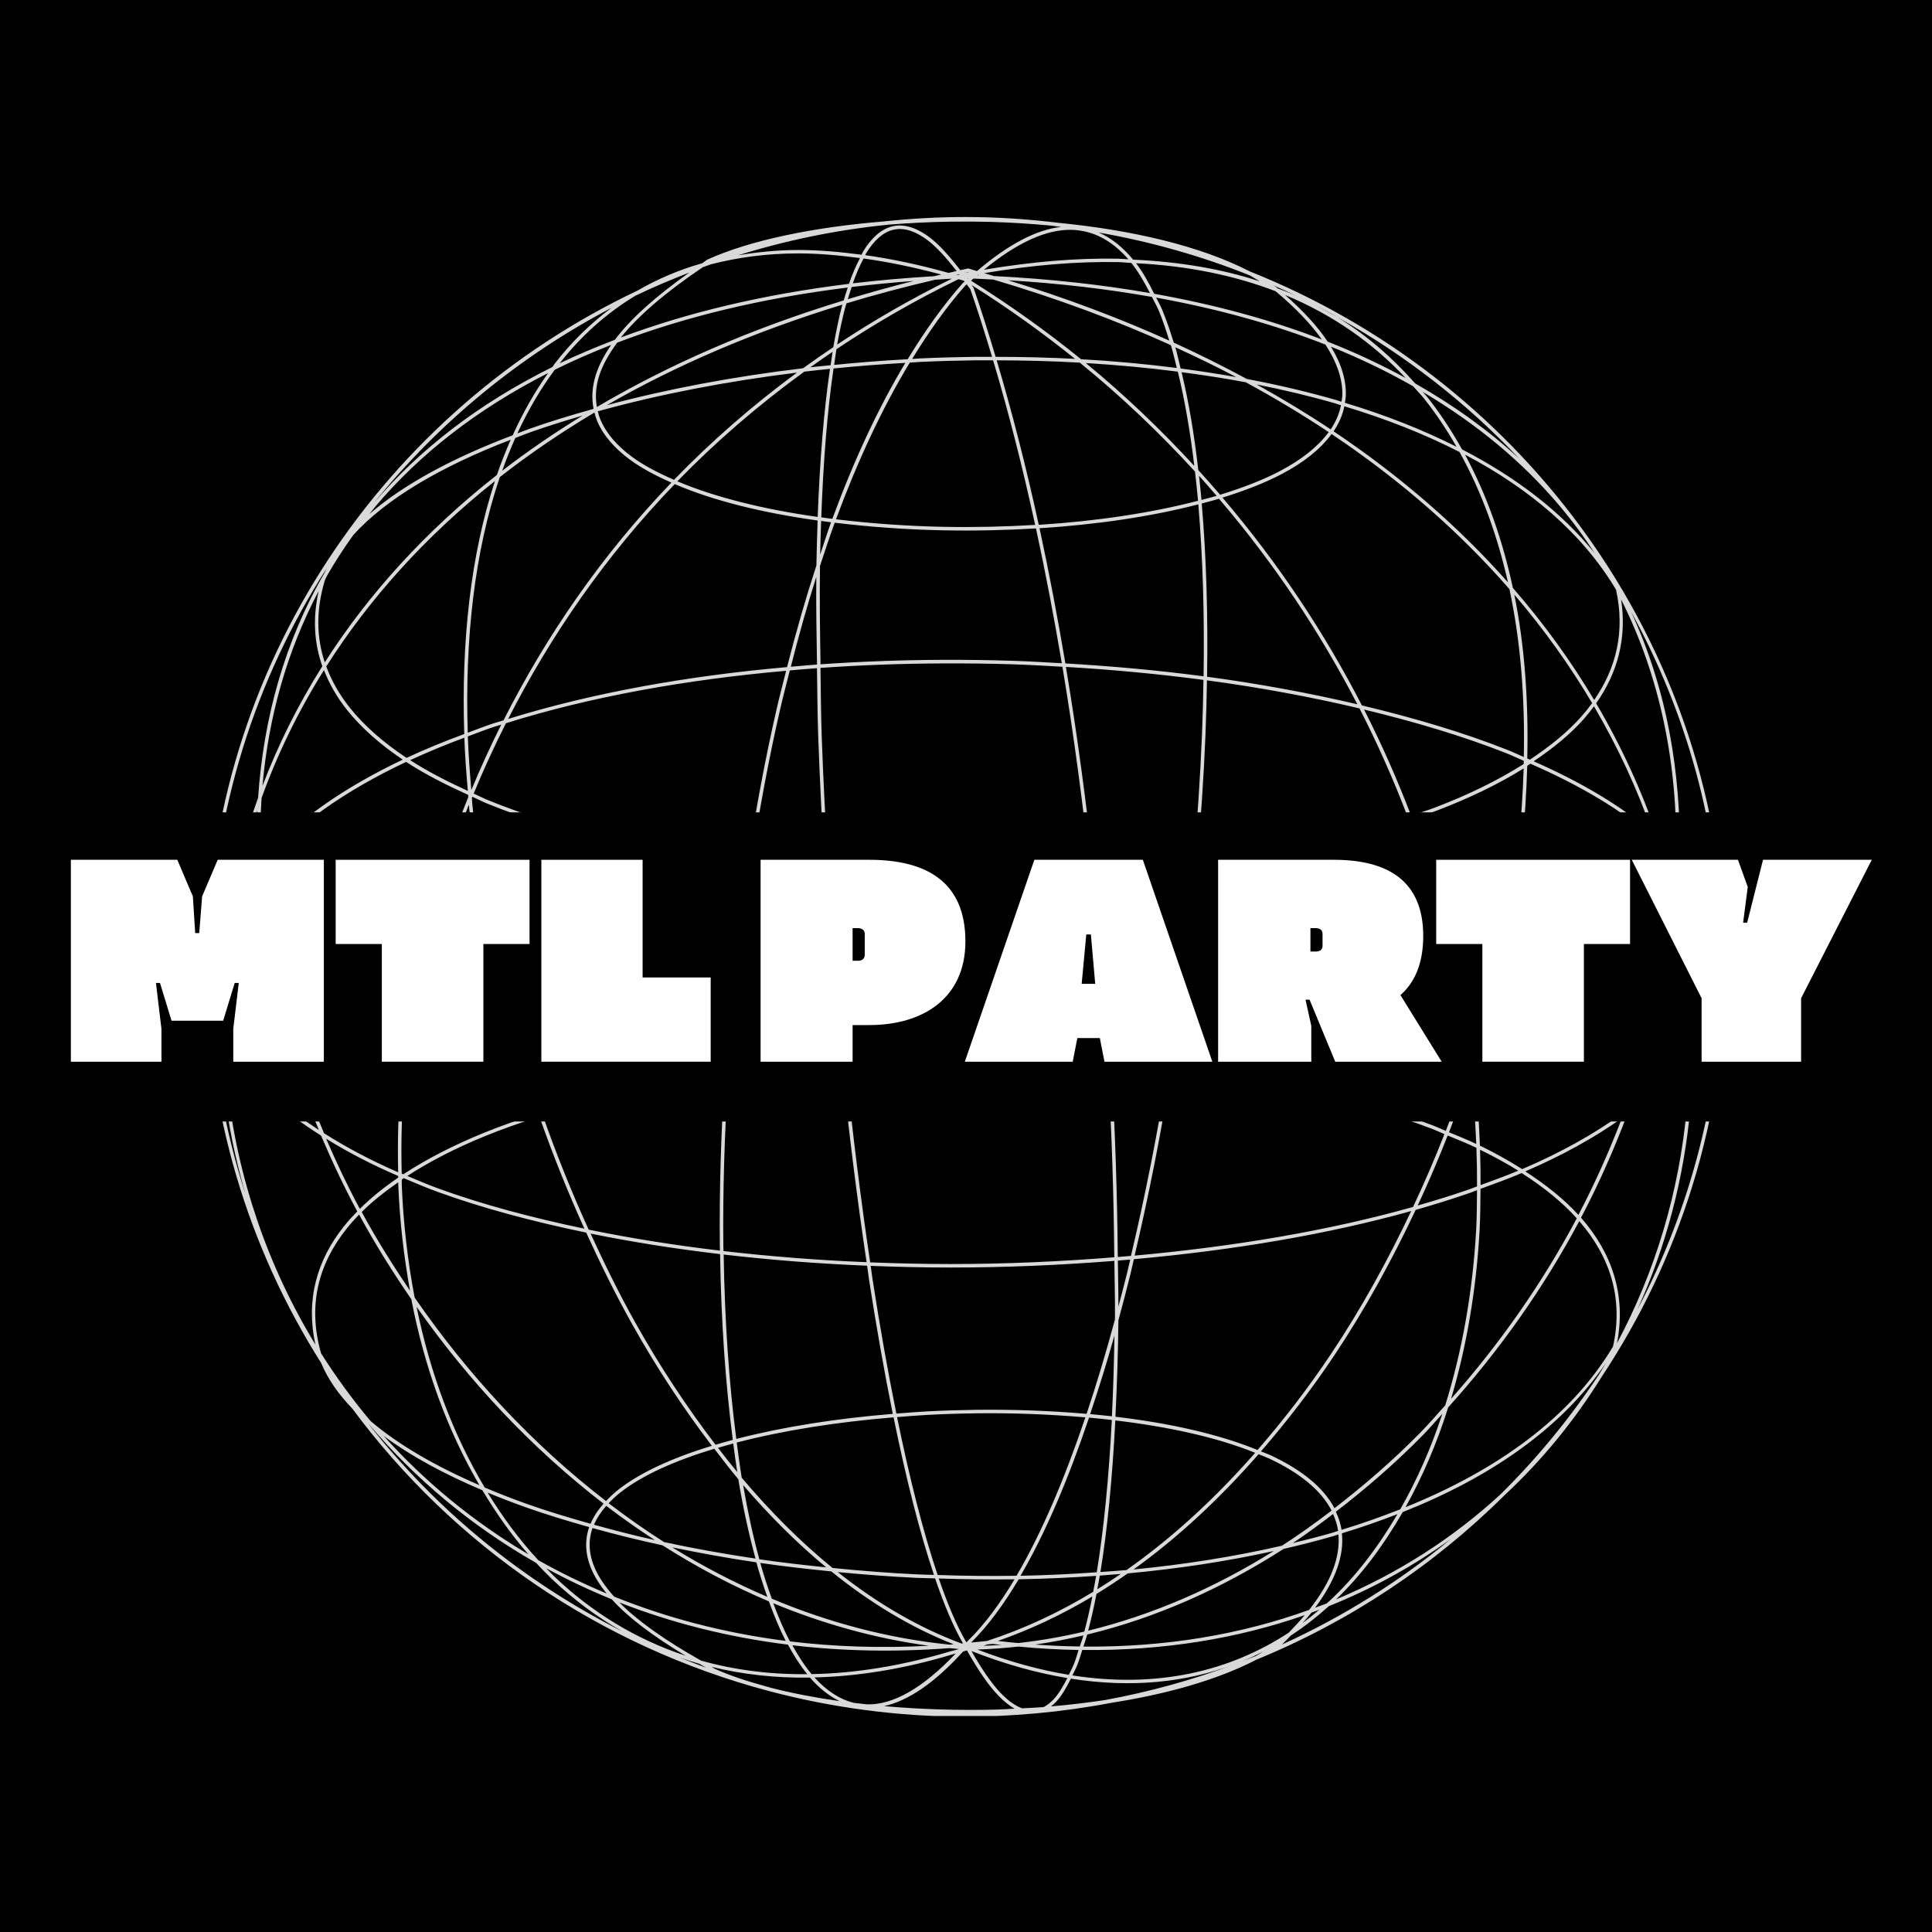 <svg xmlns="http://www.w3.org/2000/svg" xmlns:xlink="http://www.w3.org/1999/xlink" width="500" zoomAndPan="magnify" viewBox="0 0 375 375" height="500" preserveAspectRatio="xMidYMid meet" version="1.0"><defs><g/><clipPath id="id1"><path d="M 40 42.066 L 335 42.066 L 335 333.066 L 40 333.066 Z M 40 42.066 " clip-rule="nonzero"/></clipPath><clipPath id="id2"><path d="M 0 157.68 L 375 157.68 L 375 217.68 L 0 217.68 Z M 0 157.68 " clip-rule="nonzero"/></clipPath></defs><rect x="-37.5" width="450" fill="#000000" y="-37.5" height="450" fill-opacity="1"/><rect x="-37.5" width="450" fill="#ffffff" y="-37.5" height="450" fill-opacity="1"/><rect x="-37.5" width="450" fill="#000000" y="-37.5" height="450" fill-opacity="1"/><g clip-path="url(#id1)"><path fill="#d9d9d9" d="M 187.469 42.121 C 182.121 42.121 176.84 42.422 171.637 42.973 C 157.992 44.078 145.652 46.605 137.316 50.379 L 137.281 50.395 L 137.266 50.395 C 136.898 50.637 136.652 50.855 136.297 51.094 C 131.758 52.391 127.582 54.168 123.762 56.391 C 74.578 79.711 40.516 129.188 40.07 186.539 L 40.02 186.691 L 40.02 186.777 C 40.02 186.957 40.055 187.125 40.055 187.305 C 40.055 187.426 40.039 187.543 40.039 187.66 C 40.039 215.906 48.23 242.262 62.352 264.586 C 63.621 267.648 65.66 270.582 68.371 273.391 C 87.957 299.855 116.371 319.543 149.32 328.25 C 161.496 331.465 174.273 333.203 187.469 333.203 C 191.953 333.203 196.383 332.977 200.766 332.59 C 200.914 332.574 201.062 332.582 201.207 332.555 C 206.09 332.109 210.898 331.434 215.629 330.531 C 226.344 328.855 236.215 326.113 243.879 322.137 C 262.023 314.703 278.348 303.805 291.988 290.262 L 292.109 290.145 C 299.359 283.391 305.609 275.719 310.801 267.363 C 326.023 244.465 334.898 217.09 334.898 187.664 C 334.898 156.109 324.688 126.91 307.379 103.062 L 306.77 102.227 C 290.629 80.312 268.465 63.016 242.672 52.715 C 242.656 52.707 242.637 52.703 242.621 52.699 C 232.891 47.68 219.648 44.66 205.617 43.266 C 199.664 42.543 193.617 42.125 187.469 42.125 Z M 184.492 43.023 C 187.137 42.988 189.809 43 192.469 43.074 C 196.34 43.184 200.184 43.445 204 43.789 C 204.656 43.863 205.301 43.965 205.953 44.047 C 201.18 44.562 195.738 47.414 189.68 52.574 C 189.641 52.582 189.602 52.586 189.562 52.594 C 189.043 52.445 188.551 52.277 188.031 52.133 L 187.945 52.098 L 187.859 52.117 L 186.398 52.441 C 184.285 49.703 182.258 47.426 180.395 46.039 C 178.438 44.582 176.586 43.832 174.867 43.773 C 174.293 43.754 173.727 43.812 173.184 43.945 C 171.008 44.473 169.133 46.18 167.52 48.828 C 167.414 49.004 167.336 49.262 167.23 49.441 C 162.949 48.875 158.812 48.52 154.918 48.523 C 150.805 48.531 146.977 48.938 143.285 49.547 C 152.609 46.641 162.312 44.633 172.332 43.621 L 172.453 43.602 C 176.395 43.301 180.402 43.078 184.492 43.023 Z M 174.852 44.453 C 176.398 44.504 178.105 45.184 179.984 46.582 C 181.727 47.875 183.664 50.027 185.684 52.609 C 185.156 52.727 184.645 52.852 184.117 52.969 C 178.445 51.387 173.055 50.242 167.945 49.527 C 168.004 49.43 168.039 49.281 168.098 49.188 C 169.656 46.629 171.418 45.078 173.352 44.609 C 173.836 44.488 174.332 44.438 174.852 44.453 Z M 207.895 44.609 C 208.707 44.621 209.492 44.715 210.258 44.863 C 213.543 45.5 216.453 47.391 219.016 50.328 C 218.332 50.305 217.703 50.223 217.012 50.211 C 209.023 50.059 200.332 50.785 190.988 52.355 C 197.438 47.066 203.09 44.531 207.895 44.609 Z M 213.27 45.137 C 223.418 46.914 233.207 49.703 242.52 53.426 C 243.23 53.797 243.84 54.227 244.512 54.617 C 237.199 52.207 228.969 50.805 219.938 50.395 C 217.945 47.992 215.73 46.199 213.27 45.137 Z M 147.727 47.52 C 147.152 47.676 146.578 47.832 146.008 47.996 C 146.574 47.832 147.141 47.676 147.727 47.52 Z M 154.938 49.188 C 158.727 49.184 162.762 49.543 166.926 50.09 C 166.156 51.535 165.438 53.203 164.785 55.094 C 147.992 57.156 133.305 60.715 120.516 65.5 C 123.844 61.336 129.133 56.773 136.398 51.879 C 136.914 51.688 137.43 51.5 137.945 51.316 C 143.148 49.973 148.766 49.191 154.938 49.188 Z M 167.625 50.176 C 172.391 50.836 177.418 51.871 182.691 53.289 L 181.262 53.613 C 175.844 53.941 170.574 54.391 165.531 54.992 C 166.18 53.156 166.875 51.551 167.625 50.176 Z M 216.992 50.871 C 217.895 50.891 218.711 51.008 219.598 51.043 C 220.906 52.668 222.078 54.699 223.199 56.883 C 213.844 55.246 203.762 54.133 192.93 53.582 C 192.297 53.391 191.664 53.203 191.023 53.02 C 200.359 51.449 209.035 50.727 216.992 50.875 Z M 220.516 51.094 C 230.656 51.605 239.66 53.48 247.59 56.527 C 251.551 59.84 254.484 62.957 256.566 65.891 C 246.875 62.16 236.051 59.168 224.031 57.02 C 222.941 54.832 221.801 52.766 220.512 51.094 Z M 187.949 52.812 C 187.984 52.824 188.016 52.84 188.051 52.848 L 187.25 52.984 C 187.488 52.934 187.711 52.863 187.949 52.812 Z M 133.801 52.898 C 127.223 57.555 122.352 61.922 119.344 65.957 C 115.621 67.387 112.023 68.891 108.629 70.52 C 112.738 65.266 117.617 60.863 123.273 57.43 C 126.703 55.777 130.227 54.285 133.801 52.898 Z M 186.145 53.223 C 186.172 53.258 186.203 53.289 186.23 53.324 C 186.016 53.336 185.812 53.367 185.602 53.375 L 185.566 53.359 Z M 189.801 53.359 L 190.074 53.445 L 189.715 53.426 Z M 187.777 54.023 L 187.965 54.039 C 187.941 54.059 187.918 54.07 187.895 54.09 Z M 188.949 54.074 C 190.254 54.121 191.527 54.195 192.812 54.262 C 205.223 57.938 216.699 62.203 227.266 66.996 C 227.688 68.387 228.047 69.93 228.422 71.422 C 222.32 70.645 216.109 70.074 209.836 69.723 C 203.176 64.324 196.066 59.23 188.477 54.484 L 188.953 54.074 Z M 184.766 54.09 C 176.879 57.969 169.461 62.25 162.488 66.879 C 162.957 64.289 163.484 61.883 164.055 59.691 C 164.133 59.391 164.227 59.168 164.309 58.875 C 169.832 57.203 175.562 55.684 181.504 54.297 C 182.59 54.23 183.664 54.145 184.766 54.09 Z M 186.043 54.191 C 186.402 54.301 186.734 54.375 187.098 54.484 L 187.215 54.652 C 187.113 54.746 187.027 54.812 186.926 54.91 L 186.91 54.91 L 186.895 54.926 C 183.074 59.23 179.52 64.238 176.18 69.723 C 171.383 69.98 166.625 70.359 161.91 70.828 C 162.062 69.816 162.184 68.742 162.352 67.781 C 169.738 62.848 177.621 58.277 186.043 54.191 Z M 195.684 54.398 C 205.629 55 214.91 56.098 223.578 57.633 C 224.02 58.535 224.508 59.316 224.922 60.305 C 225.664 62.082 226.316 64.078 226.961 66.113 C 217.293 61.754 206.879 57.828 195.684 54.398 Z M 177.336 54.535 C 172.953 55.625 168.715 56.824 164.562 58.074 C 164.801 57.246 165.055 56.469 165.312 55.707 C 169.211 55.238 173.207 54.84 177.336 54.535 Z M 187.641 55.199 C 187.875 55.535 188.082 55.746 188.32 56.102 L 188.34 56.133 C 189.809 60.355 191.203 64.766 192.555 69.262 C 191.402 69.266 190.254 69.246 189.105 69.262 C 185.609 69.309 182.105 69.406 178.629 69.566 C 178.098 69.594 177.574 69.645 177.047 69.672 C 180.285 64.398 183.707 59.555 187.387 55.402 C 187.473 55.32 187.555 55.277 187.641 55.199 Z M 188.594 55.332 C 195.703 59.805 202.379 64.605 208.66 69.652 C 203.547 69.387 198.402 69.262 193.254 69.262 C 191.879 64.68 190.465 60.18 188.969 55.879 L 188.949 55.844 L 188.934 55.793 C 188.812 55.613 188.711 55.508 188.594 55.336 Z M 247.113 55.367 C 248.625 56.035 250.133 56.695 251.621 57.41 C 250.445 56.883 249.203 56.438 247.98 55.965 L 247.707 55.727 L 247.691 55.707 C 247.516 55.586 247.293 55.488 247.113 55.367 Z M 164.547 55.812 C 164.277 56.625 164.012 57.426 163.766 58.312 C 145.625 63.836 129.688 70.848 115.859 79 C 115.516 77.102 115.617 75.094 116.301 72.938 C 116.941 70.914 118.133 68.762 119.805 66.504 C 132.672 61.594 147.52 57.922 164.547 55.812 Z M 249.445 57.258 C 258.715 61.113 266.48 66.582 272.828 73.363 C 268.137 70.805 263.098 68.441 257.707 66.316 C 255.809 63.453 253.059 60.438 249.445 57.258 Z M 224.41 57.77 C 236.574 59.973 247.496 63.047 257.25 66.879 C 259.641 70.539 260.684 73.895 260.531 76.941 C 260.512 77.293 260.426 77.633 260.379 77.98 C 260.059 77.883 259.762 77.766 259.441 77.672 C 253.84 76.047 247.992 74.691 241.996 73.551 C 237.465 71.102 232.742 68.742 227.828 66.504 C 227.125 64.219 226.375 62.031 225.551 60.051 C 225.199 59.211 224.781 58.551 224.41 57.77 Z M 163.508 59.129 C 163.473 59.273 163.43 59.379 163.391 59.523 C 162.773 61.898 162.238 64.559 161.742 67.387 C 159.75 68.723 157.789 70.086 155.875 71.477 C 142.402 73.078 129.504 75.512 117.781 78.645 C 131.07 70.988 146.305 64.402 163.512 59.129 Z M 255.191 59.215 C 256.668 59.977 258.133 60.758 259.578 61.566 C 272.73 68.902 284.621 78.168 294.852 88.992 C 289.039 83.629 282.309 78.754 274.68 74.418 C 270.328 69.484 265.355 65.117 259.578 61.566 C 258.188 60.711 256.668 59.98 255.191 59.215 Z M 118.699 59.742 C 114.543 62.852 110.812 66.473 107.609 70.676 C 107.473 70.855 107.355 71.055 107.219 71.238 C 92.816 78.375 81.375 87.305 72.645 97.543 C 85.168 82.035 100.824 69.125 118.699 59.746 Z M 118.629 66.945 C 117.258 68.945 116.242 70.887 115.656 72.734 C 114.914 75.066 114.801 77.277 115.211 79.359 C 110.875 80.574 106.652 81.852 102.695 83.258 C 101.91 83.535 101.188 83.84 100.418 84.125 C 102.484 79.648 104.902 75.508 107.68 71.766 C 111.152 70.047 114.801 68.445 118.629 66.945 Z M 258.34 67.285 C 264.066 69.586 269.348 72.168 274.273 74.965 C 274.988 75.781 275.754 76.551 276.434 77.398 C 278.754 80.309 280.82 83.434 282.707 86.715 C 276.047 83.363 268.789 80.516 261.043 78.184 C 261.102 77.781 261.191 77.387 261.215 76.973 C 261.363 73.977 260.445 70.75 258.34 67.285 Z M 228.133 67.406 C 232.195 69.266 236.16 71.188 239.953 73.195 C 236.402 72.555 232.801 72.004 229.156 71.527 C 228.809 70.152 228.516 68.691 228.133 67.406 Z M 161.605 68.289 C 161.465 69.125 161.344 70.027 161.215 70.895 C 159.902 71.027 158.586 71.137 157.285 71.289 C 158.703 70.273 160.145 69.277 161.605 68.289 Z M 189.105 69.941 C 190.324 69.926 191.543 69.945 192.762 69.941 C 195.777 80.047 198.496 90.746 200.922 101.883 C 195.082 102.23 189.133 102.371 183.219 102.258 C 176.066 102.121 169.016 101.605 162.27 100.793 C 166.43 89.531 171.211 79.266 176.586 70.383 C 177.281 70.348 177.969 70.281 178.664 70.246 C 182.133 70.086 185.617 69.988 189.105 69.941 Z M 193.457 69.941 C 198.848 69.949 204.234 70.086 209.582 70.387 C 217.742 77.016 225.152 84.109 231.945 91.531 C 232.156 93.395 232.371 95.258 232.539 97.199 C 223.387 99.578 212.77 101.168 201.621 101.867 C 199.199 90.738 196.469 80.051 193.457 69.941 Z M 175.719 70.438 C 170.395 79.305 165.672 89.531 161.555 100.707 C 160.836 100.617 160.121 100.516 159.41 100.418 C 159.809 89.539 160.578 79.773 161.793 71.523 C 166.395 71.062 171.035 70.695 175.719 70.434 Z M 210.754 70.469 C 216.785 70.832 222.746 71.383 228.613 72.137 C 229.953 77.613 231.016 83.738 231.809 90.426 C 225.367 83.453 218.406 76.742 210.754 70.469 Z M 161.098 71.594 C 159.895 79.828 159.109 89.539 158.715 100.336 C 148.254 98.863 138.844 96.543 131.473 93.422 C 138.863 85.812 147.098 78.691 156.113 72.137 C 157.77 71.941 159.43 71.766 161.098 71.594 Z M 229.344 72.242 C 233.555 72.797 237.719 73.43 241.793 74.199 C 247.465 77.273 252.824 80.496 257.898 83.871 C 255.832 86.684 252.652 89.207 248.508 91.395 C 245.176 93.16 241.191 94.688 236.824 96.027 C 235.441 94.414 234.035 92.82 232.59 91.242 C 231.797 84.297 230.727 77.93 229.344 72.242 Z M 154.684 72.324 C 145.969 78.746 138.008 85.719 130.824 93.133 C 127.688 91.758 124.824 90.281 122.578 88.602 C 119.715 86.461 117.656 84.09 116.559 81.484 C 116.328 80.949 116.176 80.395 116.031 79.836 C 127.859 76.559 140.957 74.02 154.684 72.324 Z M 106.387 72.41 C 103.766 76.098 101.48 80.137 99.516 84.484 C 87.984 88.848 78.375 93.977 71.711 99.773 C 72.137 99.246 72.527 98.707 72.969 98.188 C 81.43 88.207 92.5 79.465 106.387 72.41 Z M 243.918 74.625 C 249.176 75.676 254.305 76.887 259.242 78.32 C 259.598 78.422 259.926 78.555 260.281 78.66 C 259.949 80.309 259.285 81.863 258.289 83.344 C 253.742 80.312 248.949 77.414 243.918 74.625 Z M 276.129 76.055 C 286.82 82.383 295.641 89.816 302.66 98.121 C 303.98 99.684 305.234 101.281 306.434 102.902 C 307.516 104.367 308.527 105.855 309.512 107.363 C 302.961 99.246 294.156 92.582 283.781 87.223 C 281.754 83.602 279.504 80.16 276.961 76.973 C 276.703 76.648 276.391 76.371 276.129 76.055 Z M 260.941 78.863 C 268.957 81.285 276.469 84.227 283.289 87.734 C 287.52 95.348 290.625 103.867 292.695 113.035 C 283.371 102.508 272.133 92.625 258.852 83.715 C 259.879 82.188 260.59 80.578 260.941 78.863 Z M 115.383 80.074 C 115.531 80.645 115.695 81.211 115.926 81.758 C 117.086 84.504 119.238 86.957 122.168 89.148 C 124.414 90.824 127.234 92.309 130.312 93.676 C 116.742 107.797 105.992 123.48 97.73 139.82 C 97.078 140.027 96.387 140.203 95.742 140.414 C 94.031 140.977 92.445 141.621 90.793 142.219 C 90.203 124.035 92.125 106.984 97.016 92.605 C 102.656 88.191 108.781 84.008 115.383 80.074 Z M 113.07 80.668 C 107.531 84.066 102.324 87.633 97.477 91.379 C 98.254 89.188 99.105 87.07 100.027 85.012 C 100.996 84.645 101.918 84.258 102.918 83.902 C 106.152 82.758 109.57 81.691 113.07 80.668 Z M 258.461 84.246 C 272.078 93.371 283.543 103.527 292.98 114.348 C 295.16 124.551 296.008 135.543 295.77 146.934 C 294.684 146.473 293.68 145.98 292.559 145.539 C 284.062 142.184 274.508 139.344 264.344 136.922 C 257.129 122.902 248.141 109.316 237.285 96.586 C 241.578 95.254 245.52 93.742 248.832 91.988 C 253.039 89.766 256.312 87.176 258.457 84.242 Z M 99.125 85.352 C 98.152 87.57 97.25 89.832 96.438 92.195 C 82.488 103.152 71.414 115.477 63.039 128.562 C 61.418 123.684 61.316 118.395 63.055 112.645 C 63.168 112.316 63.383 112 63.516 111.672 C 65.055 109 66.746 106.387 68.582 103.84 C 74.93 96.82 85.617 90.539 99.125 85.352 Z M 284.359 88.246 C 296.992 94.918 307.172 103.574 313.664 114.449 C 315.441 122.484 313.777 129.59 309.43 135.867 C 304.984 128.398 299.742 121.117 293.648 114.109 C 291.641 104.758 288.578 96.043 284.363 88.246 Z M 232.73 92.348 C 233.895 93.637 235.023 94.941 236.148 96.246 C 235.203 96.531 234.191 96.77 233.207 97.031 C 233.066 95.434 232.898 93.895 232.73 92.348 Z M 96.066 93.371 C 91.355 107.703 89.512 124.539 90.113 142.473 C 86.215 143.91 82.469 145.441 78.906 147.105 C 74.438 144.133 70.711 140.887 67.902 137.367 C 65.891 134.844 64.367 132.164 63.328 129.363 C 71.539 116.426 82.387 104.246 96.066 93.371 Z M 130.965 93.965 C 138.473 97.199 148.059 99.551 158.699 101.031 C 158.602 103.879 158.512 106.785 158.461 109.766 C 156.387 116.117 154.488 122.707 152.766 129.484 C 133.426 131.184 114.93 134.488 98.633 139.547 C 106.863 123.41 117.523 107.914 130.965 93.965 Z M 236.605 96.809 C 247.371 109.395 256.277 122.84 263.461 136.703 C 254.203 134.531 244.441 132.719 234.293 131.355 C 234.484 119.379 234.141 108.066 233.258 97.73 C 234.387 97.43 235.527 97.137 236.605 96.809 Z M 232.594 97.898 C 233.465 108.156 233.801 119.387 233.613 131.27 C 224.871 130.117 215.887 129.297 206.793 128.77 C 205.285 119.863 203.625 111.074 201.777 102.531 C 212.871 101.832 223.438 100.27 232.594 97.898 Z M 159.383 101.117 L 161.305 101.371 C 160.562 103.406 159.898 105.547 159.195 107.637 C 159.238 105.41 159.305 103.27 159.383 101.117 Z M 162.016 101.457 C 168.84 102.281 175.969 102.801 183.207 102.938 C 189.18 103.055 195.184 102.918 201.082 102.566 C 202.926 111.094 204.59 119.848 206.098 128.734 C 202.891 128.551 199.684 128.355 196.457 128.258 C 192.012 128.117 187.559 128.055 183.105 128.07 C 175.109 128.098 167.137 128.395 159.262 128.938 C 159.16 122.41 159.062 115.922 159.16 109.852 C 160.09 107.016 161.02 104.188 162.02 101.457 Z M 63.363 110.398 C 63.23 110.676 63.086 110.953 62.969 111.23 C 55.238 124.574 51.137 139.402 50.098 154.836 C 47.648 161.656 45.809 168.551 44.586 175.488 C 43.004 178.262 41.738 181.184 40.777 184.223 C 41.422 157.121 49.602 131.859 63.359 110.398 Z M 158.445 111.965 C 158.383 117.406 158.488 123.195 158.582 128.988 C 156.879 129.109 155.188 129.27 153.496 129.414 C 155.02 123.449 156.648 117.602 158.445 111.965 Z M 61.848 114.723 C 60.68 119.934 60.961 124.809 62.562 129.312 C 57.816 136.836 53.961 144.605 50.949 152.52 C 52.121 139.23 55.656 126.449 61.848 114.723 Z M 293.93 115.418 C 299.746 122.211 304.758 129.266 309.031 136.48 C 308.375 137.379 307.668 138.254 306.902 139.121 C 304.254 142.121 300.824 144.871 296.957 147.445 L 296.445 147.227 C 296.691 136.145 295.953 125.414 293.93 115.418 Z M 314.66 116.355 C 322.316 131.566 325.633 148.496 325.34 165.938 C 324.695 165.234 324.055 164.527 323.348 163.84 C 322.852 163.359 322.227 162.918 321.699 162.445 C 318.738 153.664 314.785 144.977 309.812 136.516 C 314 130.574 315.793 123.836 314.66 116.355 Z M 316.582 118.723 C 327.305 138.215 333.586 160.422 334.184 184 C 333.516 177.734 330.66 171.934 326.004 166.633 C 326.375 149.875 323.457 133.539 316.582 118.723 Z M 183.098 128.77 C 187.543 128.75 191.992 128.801 196.43 128.938 C 199.699 129.039 202.957 129.23 206.211 129.414 C 208.438 142.648 210.195 156.145 211.684 169.598 C 203.262 170.141 194.699 170.379 186.141 170.312 C 177.641 170.246 169.156 169.867 160.836 169.207 C 160.25 160.27 159.793 151.418 159.492 142.797 C 159.332 138.262 159.328 134.023 159.254 129.637 C 167.125 129.094 175.102 128.797 183.098 128.77 Z M 206.891 129.449 C 215.949 129.98 224.883 130.816 233.59 131.969 C 233.531 135.48 233.449 139.023 233.301 142.629 C 232.969 150.793 232.406 159.18 231.652 167.641 C 225.352 168.445 218.918 169.094 212.367 169.527 C 210.879 156.105 209.113 142.66 206.891 129.449 Z M 158.574 129.688 C 158.648 134.066 158.652 138.301 158.812 142.832 C 159.113 151.426 159.559 160.246 160.141 169.156 C 155.273 168.758 150.504 168.223 145.785 167.621 C 147.336 157.492 149.18 147.453 151.414 137.727 C 152.004 135.16 152.664 132.652 153.301 130.133 C 155.059 129.98 156.805 129.816 158.574 129.691 Z M 62.879 130.078 C 63.938 132.777 65.414 135.363 67.352 137.793 C 70.141 141.289 73.801 144.504 78.168 147.445 C 66.875 152.809 57.387 159.316 50.586 167.109 C 50.441 163.008 50.5 158.941 50.77 154.902 C 53.82 146.434 57.848 138.117 62.879 130.078 Z M 152.59 130.199 C 151.969 132.652 151.324 135.074 150.754 137.57 C 148.512 147.316 146.66 157.371 145.105 167.52 C 126.242 165.07 108.785 161.043 94.816 155.344 C 93.805 154.934 92.918 154.465 91.945 154.035 C 93.824 149.438 95.93 144.895 98.203 140.379 C 114.523 135.254 133.125 131.918 152.59 130.199 Z M 234.273 132.055 C 244.586 133.441 254.504 135.281 263.879 137.504 C 267.438 144.441 270.531 151.473 273.234 158.547 C 261.191 162.598 247.27 165.605 232.332 167.555 C 233.082 159.129 233.648 150.777 233.98 142.645 C 234.129 139.062 234.211 135.547 234.27 132.055 Z M 309.391 137.094 C 314.086 145.117 317.879 153.332 320.75 161.645 C 314.711 156.453 306.902 151.816 297.688 147.77 C 301.438 145.238 304.785 142.539 307.398 139.578 C 308.113 138.77 308.77 137.934 309.391 137.094 Z M 264.766 137.723 C 274.68 140.109 284.004 142.895 292.301 146.168 C 293.504 146.645 294.586 147.172 295.75 147.668 C 295.746 147.879 295.758 148.086 295.75 148.297 C 290.797 151.438 285.047 154.258 278.574 156.727 C 277.086 157.293 275.457 157.793 273.898 158.324 C 271.254 151.402 268.227 144.52 264.766 137.723 Z M 97.285 140.652 C 95.188 144.852 93.246 149.082 91.484 153.355 C 91.184 149.852 90.926 146.367 90.805 142.934 C 92.516 142.309 94.168 141.641 95.941 141.062 C 96.375 140.918 96.844 140.793 97.285 140.652 Z M 90.125 143.188 C 90.25 146.586 90.504 150.043 90.805 153.508 C 86.738 151.656 82.934 149.699 79.613 147.547 C 82.965 145.996 86.469 144.543 90.125 143.188 Z M 78.832 147.887 C 82.371 150.211 86.48 152.301 90.855 154.273 C 90.867 154.422 90.875 154.566 90.891 154.715 C 81.078 179.043 76.699 204.211 77.285 227.539 C 71.98 225.246 67.207 222.695 62.898 219.961 C 58.316 209.156 54.82 198.066 52.762 186.945 C 51.594 180.652 50.887 174.352 50.617 168.117 C 57.453 160.078 67.172 153.383 78.832 147.887 Z M 297.035 148.23 C 306.797 152.488 315.012 157.375 321.168 162.871 C 322.637 167.258 323.84 171.656 324.824 176.066 C 324.434 180.195 323.852 184.34 323.09 188.48 C 321.391 197.676 318.711 206.84 315.316 215.84 C 309.695 219.941 303.09 223.672 295.453 226.926 C 292.914 225.32 290.203 223.789 287.254 222.363 C 287.059 217.164 286.637 211.887 285.98 206.543 C 290.488 192.57 293.73 178.324 295.352 164.387 C 295.969 159.074 296.281 153.844 296.438 148.656 C 296.648 148.52 296.824 148.367 297.035 148.23 Z M 295.742 149.148 C 295.574 154.148 295.266 159.199 294.668 164.32 C 293.109 177.734 290.062 191.449 285.809 204.926 C 283.828 189.832 279.953 174.32 274.145 158.957 C 275.707 158.422 277.34 157.926 278.836 157.355 C 285.16 154.941 290.84 152.207 295.742 149.148 Z M 91.68 154.648 C 92.664 155.082 93.551 155.559 94.57 155.977 C 108.613 161.703 126.113 165.746 145.012 168.199 C 143 181.5 141.582 194.941 140.727 208.145 C 127.922 209.973 115.863 212.547 105.164 215.906 C 98.316 196.25 93.617 175.758 91.68 156.113 C 91.637 155.688 91.633 155.277 91.594 154.852 Z M 91 156.199 C 92.941 175.891 97.645 196.418 104.504 216.113 C 100.836 217.281 97.289 218.508 93.977 219.859 C 88.094 222.258 82.82 224.953 78.281 227.93 L 77.973 227.809 C 77.359 204.891 81.531 180.156 91 156.195 Z M 49.93 157.289 C 49.766 160.789 49.766 164.328 49.91 167.879 C 48.285 169.809 46.855 171.82 45.559 173.906 C 46.617 168.332 48.074 162.785 49.93 157.289 Z M 273.488 159.176 C 279.465 174.988 283.375 190.949 285.289 206.441 C 283.871 210.836 282.312 215.184 280.629 219.5 C 279.809 219.168 279.062 218.801 278.215 218.48 C 263.887 213.016 246.297 209.25 227.434 207.07 C 229.48 194.23 231.117 181.156 232.281 168.25 C 247.316 166.297 261.344 163.262 273.488 159.176 Z M 322.09 163.656 C 322.336 163.883 322.637 164.09 322.875 164.32 C 323.742 165.16 324.551 166.023 325.324 166.891 C 325.27 169.164 325.16 171.445 324.984 173.734 C 324.172 170.367 323.184 167.004 322.094 163.656 Z M 325.988 167.672 C 331.191 173.816 333.961 180.59 333.656 187.953 C 333.219 193.141 331.441 197.969 328.57 202.457 C 328.473 193.723 327.438 184.871 325.477 176.031 C 325.738 173.238 325.902 170.449 325.988 167.672 Z M 145.684 168.305 C 150.449 168.91 155.273 169.438 160.188 169.836 C 160.98 181.805 162.086 193.836 163.316 205.742 C 155.848 206.27 148.527 207.043 141.398 208.043 C 142.25 194.906 143.68 181.535 145.684 168.305 Z M 231.582 168.336 C 230.422 181.188 228.793 194.203 226.754 206.984 C 223.086 206.57 219.379 206.223 215.629 205.93 C 214.887 194.238 213.758 182.25 212.434 170.207 C 218.938 169.773 225.324 169.133 231.582 168.336 Z M 49.938 168.918 C 50.23 174.934 50.953 181 52.078 187.066 C 54.094 197.93 57.484 208.762 61.891 219.332 C 58.535 217.133 55.402 214.855 52.777 212.383 C 48.598 208.445 45.438 204.148 43.387 199.512 C 43.234 191.617 43.836 183.648 45.227 175.707 C 46.582 173.344 48.156 171.09 49.938 168.914 Z M 160.887 169.902 C 169.191 170.562 177.66 170.93 186.141 170.992 C 194.719 171.059 203.309 170.824 211.754 170.277 C 213.07 182.277 214.188 194.227 214.934 205.883 C 205.273 205.148 195.414 204.766 185.547 204.844 C 178.316 204.898 171.117 205.223 164 205.711 C 162.77 193.836 161.676 181.844 160.887 169.906 Z M 44.238 177.582 C 43.164 184.34 42.652 191.117 42.691 197.844 C 41.387 194.371 40.684 190.719 40.703 186.863 C 40.703 186.84 40.699 186.816 40.703 186.793 C 40.703 186.789 40.703 186.781 40.703 186.777 C 40.703 186.77 40.699 186.766 40.703 186.758 C 41.52 183.555 42.738 180.504 44.238 177.582 Z M 325.219 177.992 C 326.98 186.5 327.895 195.031 327.926 203.426 C 325.641 206.766 322.762 209.922 319.285 212.875 C 318.395 213.633 317.32 214.324 316.359 215.055 C 319.574 206.355 322.102 197.496 323.742 188.613 C 324.395 185.07 324.836 181.527 325.219 177.988 Z M 334.25 188.633 C 334.094 212.238 328.164 234.5 317.84 254.148 C 323.367 241.965 326.871 228.742 328.094 215.023 C 328.43 211.258 328.594 207.457 328.586 203.633 C 331.715 199.012 333.684 194.008 334.25 188.633 Z M 40.855 194.168 C 41.293 196.043 41.934 197.871 42.711 199.648 C 42.785 203.391 43.012 207.121 43.422 210.816 C 44.211 217.91 45.645 224.887 47.625 231.691 C 43.77 219.777 41.441 207.191 40.855 194.164 Z M 43.457 201.281 C 45.543 205.441 48.516 209.312 52.301 212.879 C 55.164 215.574 58.613 218.059 62.316 220.422 C 64.434 225.402 66.75 230.312 69.34 235.133 C 68.422 236.074 67.543 237.039 66.758 238.027 C 61.461 244.664 59.328 252.355 61.211 260.961 C 51.93 245.738 46.086 228.578 44.105 210.75 C 43.754 207.613 43.566 204.453 43.457 201.285 Z M 327.883 204.688 C 327.859 208.133 327.727 211.559 327.422 214.953 C 325.973 231.203 321.32 246.758 313.867 260.688 C 315.648 251.438 312.957 243.289 306.879 236.355 C 310.332 229.812 313.293 223.07 315.875 216.23 C 317.16 215.285 318.535 214.379 319.699 213.387 C 322.91 210.66 325.656 207.762 327.883 204.688 Z M 185.535 205.523 C 195.43 205.445 205.309 205.82 214.992 206.562 C 215.812 219.617 216.168 232.066 216.285 244.035 C 205.816 244.871 195.172 245.348 184.516 245.348 C 179.297 245.348 174.09 245.223 168.902 245.023 C 167.059 232.738 165.465 219.703 164.074 206.391 C 171.164 205.906 178.336 205.574 185.535 205.52 Z M 163.375 206.426 C 164.762 219.715 166.363 232.719 168.207 244.988 C 158.781 244.609 149.488 243.875 140.434 242.828 C 140.43 242.492 140.402 242.176 140.402 241.84 C 140.281 231.203 140.633 220.062 141.352 208.738 C 148.512 207.73 155.867 206.953 163.375 206.426 Z M 215.672 206.629 C 219.375 206.918 223.035 207.258 226.656 207.668 C 224.66 220.094 222.242 232.234 219.516 243.766 L 216.965 243.984 C 216.848 232.055 216.488 219.637 215.672 206.629 Z M 227.32 207.754 C 246.152 209.926 263.707 213.672 277.965 219.109 C 278.809 219.43 279.547 219.797 280.363 220.133 C 278.488 224.918 276.457 229.621 274.277 234.262 C 258.031 238.848 239.527 241.973 220.23 243.711 C 222.941 232.219 225.332 220.129 227.32 207.75 Z M 285.449 208.078 C 285.992 212.789 286.355 217.441 286.539 222.039 C 284.863 221.242 283.039 220.512 281.25 219.773 C 282.754 215.902 284.152 212.008 285.449 208.078 Z M 140.656 208.844 C 139.941 220.129 139.602 231.23 139.719 241.84 C 139.723 242.145 139.734 242.438 139.738 242.742 C 130.93 241.703 122.406 240.344 114.262 238.672 C 110.988 231.484 108.016 224.102 105.367 216.555 C 115.973 213.227 127.945 210.664 140.656 208.844 Z M 104.703 216.742 C 107.305 224.152 110.227 231.414 113.43 238.484 C 103.305 236.371 93.742 233.828 85.18 230.723 C 83.047 229.945 81.07 229.09 79.059 228.25 C 83.465 225.406 88.527 222.805 94.211 220.488 C 97.512 219.141 101.043 217.906 104.703 216.742 Z M 314.82 217.031 C 312.363 223.406 309.586 229.695 306.367 235.812 C 303.582 232.754 300.066 229.961 296.062 227.367 C 303.172 224.309 309.434 220.844 314.82 217.031 Z M 280.992 220.402 C 282.887 221.184 284.812 221.945 286.57 222.785 C 286.66 225.305 286.707 227.805 286.691 230.277 L 285.176 230.855 C 281.965 231.969 278.605 233.008 275.176 233.988 C 277.262 229.527 279.191 224.996 280.992 220.402 Z M 63.309 221.031 C 67.531 223.641 72.168 226.059 77.289 228.254 C 77.289 228.359 77.285 228.469 77.289 228.574 C 74.488 230.48 72 232.5 69.84 234.637 C 67.445 230.184 65.293 225.629 63.309 221.031 Z M 287.277 223.16 C 289.91 224.449 292.395 225.801 294.691 227.23 C 292.352 228.211 289.871 229.121 287.379 230.023 C 287.391 227.754 287.352 225.469 287.277 223.16 Z M 295.355 227.691 C 299.559 230.383 303.199 233.305 306.051 236.477 C 299.363 249.059 291.074 260.879 281.648 271.516 C 284.645 261.457 286.531 250.445 287.191 238.793 C 287.34 236.156 287.336 233.449 287.363 230.754 C 290.098 229.77 292.805 228.77 295.355 227.691 Z M 78.355 228.68 C 80.523 229.586 82.668 230.516 84.973 231.352 C 93.707 234.52 103.453 237.113 113.781 239.25 C 116.566 245.352 119.508 251.332 122.711 257.043 C 127.434 265.477 132.633 273.355 138.168 280.625 C 130.621 282.934 124.305 285.77 120.004 289.156 C 119.113 289.859 118.34 290.602 117.625 291.352 C 103.383 280.387 90.82 266.848 80.48 251.852 C 79.141 244.82 78.285 237.5 77.98 229.953 C 77.969 229.629 77.992 229.293 77.98 228.969 C 78.117 228.875 78.219 228.77 78.355 228.68 Z M 77.301 229.477 C 77.309 229.645 77.297 229.82 77.301 229.988 C 77.586 237.051 78.391 243.898 79.582 250.523 C 76.223 245.555 73.051 240.488 70.211 235.25 C 72.246 233.219 74.668 231.309 77.301 229.477 Z M 286.688 231.012 C 286.66 233.605 286.66 236.219 286.52 238.758 C 285.828 250.941 283.762 262.383 280.516 272.773 C 278.91 274.551 277.355 276.371 275.684 278.07 C 270.449 283.398 264.84 288.258 259.02 292.746 C 256.844 288.609 252.48 285.211 246.656 282.48 C 246.062 282.203 245.371 281.977 244.75 281.715 C 249.789 275.902 254.57 269.703 258.984 263.086 C 264.895 254.234 270.129 244.707 274.785 234.84 C 278.441 233.801 281.996 232.684 285.414 231.504 C 285.855 231.348 286.25 231.164 286.688 231.008 Z M 273.914 235.062 C 269.332 244.715 264.191 254.043 258.406 262.715 C 253.965 269.367 249.16 275.609 244.086 281.441 C 236.574 278.367 227.047 276.23 216.504 274.988 C 216.801 269.035 217.008 262.84 217.082 256.277 C 217.879 253.312 218.676 250.344 219.426 247.27 C 219.656 246.336 219.867 245.355 220.09 244.41 C 239.281 242.691 257.691 239.598 273.918 235.062 Z M 69.699 235.742 C 72.762 241.379 76.176 246.855 79.836 252.176 C 82.406 265.539 86.891 277.738 93.051 288.27 C 84.469 284.562 77.27 280.379 71.93 275.824 C 68.41 271.648 65.219 267.254 62.32 262.68 C 59.699 253.484 61.723 245.445 67.305 238.453 C 68.039 237.531 68.844 236.629 69.699 235.746 Z M 306.535 237.02 C 312.562 243.988 315.137 252.059 313.082 261.367 C 304.812 275.223 290.492 285.402 272.812 292.543 C 276.105 286.645 278.891 280.172 281.094 273.168 C 290.949 262.246 299.594 250.047 306.535 237.023 Z M 114.633 239.438 C 122.68 241.078 131.09 242.402 139.766 243.422 C 139.965 256.367 140.809 268.516 142.234 279.484 C 141.098 279.785 139.973 280.098 138.883 280.422 C 133.305 273.117 128.066 265.199 123.305 256.703 C 120.203 251.164 117.348 245.348 114.633 239.438 Z M 140.465 243.508 C 149.539 244.559 158.859 245.289 168.305 245.672 C 168.441 246.586 168.555 247.59 168.695 248.496 C 170.121 257.699 171.656 266.359 173.289 274.43 C 162.387 275.316 151.957 276.953 142.914 279.297 C 141.5 268.418 140.664 256.348 140.465 243.508 Z M 219.375 244.477 C 219.168 245.348 218.973 246.254 218.762 247.117 C 218.223 249.324 217.645 251.434 217.078 253.586 C 217.098 250.715 217 247.648 216.977 244.684 Z M 216.297 244.734 C 216.328 248.383 216.449 252.195 216.414 255.699 C 216.414 255.859 216.398 255.996 216.398 256.156 C 214.672 262.555 212.84 268.652 210.906 274.426 C 203.93 273.824 196.668 273.547 189.34 273.645 C 186.199 273.688 183.051 273.785 179.918 273.949 C 177.926 274.055 175.957 274.223 173.984 274.375 C 172.348 266.297 170.805 257.613 169.375 248.395 C 169.242 247.531 169.133 246.578 169 245.703 C 174.16 245.902 179.332 246.027 184.527 246.027 C 195.18 246.027 205.828 245.566 216.297 244.734 Z M 80.855 253.656 C 91.035 268.145 103.309 281.199 117.148 291.863 C 116.051 293.102 115.199 294.395 114.629 295.762 C 110.363 294.562 106.207 293.312 102.316 291.93 C 99.449 290.914 96.719 289.84 94.086 288.73 C 87.984 278.52 83.52 266.66 80.855 253.656 Z M 216.312 259.223 C 216.223 264.645 216.07 269.914 215.82 274.902 C 214.426 274.746 213.027 274.605 211.602 274.477 C 213.234 269.594 214.828 264.555 216.312 259.223 Z M 311.754 264.5 C 311.301 265.273 310.832 266.039 310.359 266.801 C 304.824 275.141 298.473 282.91 291.363 289.938 L 291.262 290.039 C 282.137 298.449 271.426 305.383 259.34 310.438 C 264.301 305.68 268.57 299.926 272.266 293.496 C 289.188 286.793 303.062 277.285 311.754 264.5 Z M 189.359 274.324 C 196.598 274.23 203.777 274.516 210.668 275.109 C 206.605 287.133 202.125 297.656 197.301 305.859 C 192.199 305.938 187.094 305.879 181.996 305.703 C 179.227 297.5 176.57 287.062 174.121 275.059 C 176.062 274.906 177.992 274.738 179.953 274.633 C 183.078 274.469 186.227 274.367 189.359 274.328 Z M 279.953 274.426 C 277.75 281.125 275.012 287.312 271.789 292.953 C 268.117 294.398 264.332 295.746 260.395 296.938 C 260.207 295.711 259.809 294.547 259.289 293.43 C 265.195 288.891 270.875 283.961 276.18 278.566 C 277.484 277.234 278.688 275.801 279.953 274.426 Z M 173.441 275.109 C 175.871 287.047 178.508 297.453 181.281 305.688 C 180.211 305.648 179.137 305.637 178.066 305.586 C 172.527 305.328 167.039 304.879 161.605 304.344 C 155.418 299.316 149.531 293.406 143.969 286.824 C 143.609 284.633 143.305 282.305 143 279.996 C 152.035 277.645 162.504 276 173.441 275.109 Z M 211.383 275.16 C 212.875 275.293 214.344 275.453 215.805 275.617 C 215.223 286.824 214.246 296.832 212.879 305.176 C 207.973 305.52 203.043 305.766 198.082 305.855 C 202.898 297.609 207.352 287.121 211.383 275.16 Z M 216.484 275.703 C 226.867 276.934 236.242 279 243.625 281.988 C 235.934 290.758 227.574 298.477 218.645 304.75 C 216.969 304.902 215.277 305 213.594 305.125 C 214.953 296.793 215.91 286.828 216.484 275.703 Z M 71.555 276.418 L 71.656 276.504 C 80.586 287.031 91.434 296.172 104.035 303.34 C 105.039 304.414 106.059 305.461 107.113 306.473 C 111.242 310.414 115.789 313.805 120.719 316.617 C 101.477 306.898 84.715 293.125 71.555 276.418 Z M 74.48 278.719 C 79.672 282.562 86.137 286.086 93.629 289.258 C 96.316 293.727 99.254 297.934 102.574 301.703 C 91.855 295.367 82.453 287.582 74.48 278.719 Z M 142.32 280.184 C 142.57 282.051 142.816 283.938 143.102 285.734 C 141.832 284.203 140.594 282.617 139.359 281.016 Z M 138.645 281.203 C 140.184 283.207 141.711 285.219 143.305 287.113 C 144.23 292.691 145.363 297.809 146.641 302.52 C 140.559 301.617 134.621 300.551 128.902 299.32 C 125.219 296.977 121.633 294.445 118.137 291.777 C 118.82 291.062 119.559 290.359 120.414 289.684 C 124.66 286.34 131.02 283.508 138.645 281.203 Z M 244.289 282.258 C 244.973 282.547 245.719 282.809 246.363 283.109 C 252.176 285.832 256.398 289.195 258.457 293.207 C 255.316 295.605 252.121 297.902 248.832 300.016 C 239.629 302.133 229.949 303.668 220.023 304.633 C 228.695 298.41 236.805 290.816 244.293 282.258 Z M 144.242 288.254 C 149.348 294.199 154.73 299.562 160.363 304.223 C 155.984 303.773 151.645 303.277 147.387 302.656 C 146.184 298.25 145.137 293.445 144.242 288.254 Z M 94.648 289.715 C 97.039 290.703 99.523 291.664 102.098 292.578 C 105.977 293.953 110.113 295.211 114.359 296.406 C 113.461 299 113.57 301.801 114.871 304.75 C 115.523 306.23 116.484 307.738 117.742 309.297 C 113.137 307.367 108.699 305.219 104.48 302.828 C 100.828 298.898 97.57 294.473 94.648 289.715 Z M 117.676 292.289 C 120.742 294.629 123.891 296.836 127.098 298.93 C 123.031 298.023 119.117 297.008 115.297 295.949 C 115.832 294.684 116.637 293.461 117.676 292.289 Z M 258.746 293.871 C 259.215 294.922 259.562 296.004 259.73 297.141 C 259.363 297.25 259.016 297.391 258.645 297.496 C 256.133 298.227 253.539 298.879 250.941 299.508 C 253.602 297.742 256.184 295.82 258.746 293.871 Z M 271.246 293.887 C 267.449 300.34 263.082 306.102 257.996 310.797 L 257.488 311.238 C 256.758 311.527 256 311.777 255.258 312.055 C 259.293 306.676 260.902 301.871 260.465 297.617 C 264.176 296.496 267.762 295.234 271.246 293.887 Z M 115.008 296.594 C 119.383 297.812 123.898 298.938 128.594 299.949 C 135.215 304.156 142.109 307.812 149.238 310.828 C 150.258 313.609 151.328 316.215 152.504 318.492 C 140.535 316.965 129.41 314.023 119.191 309.895 C 117.516 308.016 116.262 306.203 115.5 304.477 C 114.254 301.652 114.156 299.035 115.008 296.594 Z M 259.781 297.84 C 260.168 302.059 258.488 306.918 254.102 312.48 C 240.961 317.223 226.297 319.758 210.293 319.598 C 210.539 318.82 210.793 318.102 211.027 317.266 C 224.422 314.031 237.238 308.289 249.137 300.648 C 252.43 299.887 255.672 299.062 258.832 298.145 C 259.156 298.051 259.461 297.934 259.781 297.84 Z M 281.566 298.758 C 271.688 306.914 260.699 313.801 248.863 319.188 L 248.879 319.156 C 249.488 318.578 250.008 318.02 250.562 317.453 C 253.145 315.762 255.602 313.852 257.93 311.75 C 266.512 308.316 274.402 303.926 281.566 298.758 Z M 130.48 300.34 C 135.777 301.441 141.219 302.426 146.809 303.254 C 147.465 305.625 148.184 307.828 148.934 309.945 C 142.59 307.223 136.422 304.02 130.48 300.34 Z M 247.23 301.055 C 235.926 308.113 223.832 313.426 211.211 316.516 C 211.789 314.336 212.332 311.941 212.828 309.383 C 214.879 308.129 216.902 306.797 218.898 305.398 C 228.645 304.496 238.145 303.059 247.23 301.055 Z M 147.574 303.371 C 152.09 304.027 156.699 304.543 161.348 305.008 C 168.867 311.09 176.812 315.902 185.105 319.156 L 184.324 319.223 C 172.41 318.027 160.836 314.941 149.801 310.301 C 149.016 308.125 148.262 305.836 147.574 303.371 Z M 106.043 304.41 C 110.105 306.621 114.34 308.629 118.746 310.422 C 121.844 313.875 126.688 317.551 133.102 321.387 C 123.375 318.168 114.832 312.914 107.574 305.977 C 107.047 305.473 106.555 304.93 106.043 304.41 Z M 162.605 305.141 C 167.703 305.629 172.844 306.027 178.031 306.266 L 181.5 306.367 C 183.258 311.5 185.059 315.781 186.91 318.969 C 186.812 318.977 186.715 318.992 186.621 319 C 178.254 315.898 170.215 311.18 162.609 305.141 Z M 217.555 305.5 C 216.047 306.535 214.52 307.527 212.98 308.48 C 213.145 307.605 213.32 306.738 213.473 305.824 Z M 212.762 305.875 C 212.582 306.938 212.375 307.965 212.18 308.973 C 205.57 312.984 198.684 316.203 191.57 318.508 C 190.543 318.629 189.527 318.711 188.508 318.812 L 188.578 318.746 C 188.586 318.738 188.586 318.723 188.594 318.711 C 191.758 315.578 194.805 311.453 197.727 306.539 C 202.766 306.453 207.773 306.223 212.762 305.875 Z M 182.215 306.387 C 187.113 306.547 192.023 306.609 196.926 306.539 C 194.086 311.281 191.145 315.242 188.102 318.254 L 188.082 318.27 L 188.066 318.27 C 187.898 318.469 187.742 318.586 187.574 318.781 C 185.758 315.684 183.961 311.465 182.215 306.387 Z M 212.027 309.875 C 211.543 312.32 211.023 314.605 210.465 316.688 C 206.242 317.688 201.961 318.434 197.641 318.918 C 196.324 318.789 195.008 318.668 193.68 318.508 C 199.992 316.305 206.121 313.414 212.027 309.875 Z M 120.227 311.035 C 130.289 314.977 141.215 317.77 152.934 319.223 C 154.105 321.395 155.352 323.328 156.691 324.961 C 149.332 325.023 142.453 324.117 136.062 322.32 C 129.023 318.348 123.684 314.555 120.227 311.035 Z M 150.09 311.188 C 159.793 315.211 169.895 318.031 180.293 319.445 C 170.902 319.934 161.906 319.633 153.34 318.594 C 153.297 318.512 153.246 318.453 153.203 318.371 C 152.086 316.234 151.062 313.797 150.09 311.188 Z M 256.09 312.445 C 255.027 313.352 253.938 314.211 252.824 315.035 C 253.426 314.355 254.035 313.672 254.559 313.008 Z M 253.234 313.504 C 252.312 314.605 251.285 315.734 250.156 316.891 C 238.586 324.477 224.5 327.73 208.148 325.199 C 208.484 324.484 208.836 323.863 209.152 323.055 C 209.48 322.215 209.766 321.199 210.07 320.262 C 225.789 320.441 240.242 318.043 253.234 313.5 Z M 210.293 317.434 C 210.074 318.223 209.809 318.852 209.578 319.582 C 206.734 319.539 203.863 319.422 200.938 319.207 C 204.09 318.758 207.199 318.16 210.293 317.434 Z M 192.605 319.086 L 192.691 319.086 L 194.426 319.273 C 193.25 319.367 192.07 319.391 190.887 319.445 C 191.152 319.363 191.406 319.258 191.668 319.172 C 191.984 319.137 192.289 319.125 192.605 319.086 Z M 153.797 319.344 C 163.445 320.48 173.617 320.711 184.289 319.902 C 184.906 319.965 185.527 320.023 186.145 320.074 C 185.598 320.215 185.059 320.391 184.512 320.516 L 184.492 320.516 C 174.906 323.387 165.926 324.785 157.539 324.945 C 156.211 323.383 154.98 321.469 153.797 319.344 Z M 188.184 319.531 C 188.148 319.539 188.117 319.555 188.082 319.562 L 188.031 319.547 Z M 197.672 319.598 C 201.641 319.977 205.535 320.199 209.355 320.262 C 209.078 321.105 208.82 322.039 208.523 322.797 C 208.188 323.664 207.809 324.332 207.453 325.078 C 201.805 324.152 195.887 322.539 189.715 320.176 C 192.383 320.086 195.039 319.891 197.676 319.598 Z M 187.691 320.348 C 189.824 324.152 191.852 327.121 193.777 329.117 C 194.852 330.227 195.902 331.066 196.926 331.652 C 195.82 331.703 194.719 331.793 193.609 331.824 C 186.137 332.027 178.688 331.781 171.602 331.16 C 176.273 330.125 181.383 326.688 186.941 320.551 Z M 188.559 320.465 C 195.039 323.016 201.234 324.727 207.164 325.711 C 206.309 327.395 205.426 328.867 204.477 329.863 C 203.852 330.52 203.227 330.996 202.57 331.344 C 201.184 331.449 199.785 331.512 198.387 331.582 C 197.105 331.109 195.734 330.172 194.273 328.656 C 192.488 326.809 190.566 323.996 188.559 320.465 Z M 245.188 320.566 C 244.691 320.852 244.246 321.164 243.727 321.438 L 241.109 322.457 C 242.496 321.887 243.855 321.246 245.188 320.566 Z M 185.496 320.941 C 179.059 327.742 173.297 330.93 168.305 330.816 C 167.449 330.727 166.609 330.633 165.77 330.527 C 162.992 329.855 160.426 328.168 158.082 325.59 C 166.379 325.387 175.234 324 184.664 321.18 L 184.699 321.164 Z M 131.961 321.727 C 133.215 322.16 134.473 322.586 135.77 322.953 C 136.215 323.203 136.582 323.445 137.043 323.699 C 135.324 323.082 133.648 322.406 131.961 321.727 Z M 239.609 323.035 C 231.543 326.066 223.133 328.391 214.457 329.984 C 211.035 330.496 207.547 330.91 204 331.211 C 204.328 330.945 204.652 330.672 204.969 330.34 C 206.016 329.238 206.961 327.641 207.859 325.828 C 219.605 327.672 230.234 326.578 239.609 323.035 Z M 138.098 323.531 C 144.066 324.996 150.445 325.723 157.215 325.625 C 158.988 327.66 160.91 329.191 162.961 330.188 C 158.266 329.523 153.848 328.672 149.832 327.652 C 149.301 327.512 148.781 327.352 148.25 327.207 C 144.723 326.242 141.492 325.156 138.762 323.922 C 138.754 323.918 138.75 323.91 138.742 323.906 C 138.5 323.777 138.336 323.66 138.098 323.531 Z M 138.098 323.531 " fill-opacity="1" fill-rule="evenodd"/></g><g clip-path="url(#id2)"><path fill="#000000" d="M 0.02 157.68 L 374.98 157.68 L 374.98 217.68 L 0.02 217.68 L 0.02 157.68 " fill-opacity="1" fill-rule="nonzero"/></g><g fill="#ffffff" fill-opacity="1"><g transform="translate(12.129, 206.078)"><g><path d="M 1.625 0 L 19.207 0 L 19.207 -6.383 L 18.141 -15.285 L 18.926 -15.285 L 21.168 -7.953 L 31.188 -7.953 L 33.43 -15.285 L 34.215 -15.285 L 33.148 -6.383 L 33.148 0 L 50.73 0 L 50.73 -39.195 L 30.125 -39.195 L 27.102 -32.086 L 26.543 -24.973 L 25.758 -24.973 L 25.309 -32.086 L 22.285 -39.195 L 1.625 -39.195 Z M 1.625 0 "/></g></g></g><g fill="#ffffff" fill-opacity="1"><g transform="translate(64.482, 206.078)"><g><path d="M 9.633 0 L 29.34 0 L 29.34 -22.848 L 38.301 -22.848 L 38.301 -39.195 L 0.672 -39.195 L 0.672 -22.848 L 9.633 -22.848 Z M 9.633 0 "/></g></g></g><g fill="#ffffff" fill-opacity="1"><g transform="translate(103.452, 206.078)"><g><path d="M 1.625 0 L 34.492 0 L 34.492 -16.352 L 21.277 -16.352 L 21.277 -39.195 L 1.625 -39.195 Z M 1.625 0 "/></g></g></g><g fill="#ffffff" fill-opacity="1"><g transform="translate(138.615, 206.078)"><g/></g></g><g fill="#ffffff" fill-opacity="1"><g transform="translate(146.006, 206.078)"><g><path d="M 1.625 0 L 19.484 0 L 19.484 -7.113 L 22.734 -7.113 C 33.203 -7.113 41.379 -12.375 41.379 -23.352 C 41.379 -35.055 33.652 -39.195 22.68 -39.195 L 1.625 -39.195 Z M 19.484 -19.598 L 19.484 -25.926 L 20.496 -25.926 C 21.391 -25.926 21.84 -25.477 21.84 -24.805 L 21.84 -20.719 C 21.84 -20.047 21.336 -19.598 20.605 -19.598 Z M 19.484 -19.598 "/></g></g></g><g fill="#ffffff" fill-opacity="1"><g transform="translate(187.776, 206.078)"><g><path d="M -0.504 0 L 20.438 0 L 21.336 -4.59 L 25.703 -4.59 L 26.598 0 L 47.539 0 L 34.047 -39.195 L 12.992 -39.195 Z M 22.176 -15.117 L 23.07 -24.695 L 23.965 -24.695 L 24.805 -15.117 Z M 22.176 -15.117 "/></g></g></g><g fill="#ffffff" fill-opacity="1"><g transform="translate(234.81, 206.078)"><g><path d="M 1.625 0 L 19.711 0 L 19.711 -6.945 L 18.59 -12.039 L 19.375 -12.039 L 24.359 0 L 45.02 0 L 37.012 -12.934 C 39.699 -15.285 41.438 -18.926 41.438 -24.414 C 41.438 -35.164 34.492 -39.195 24.078 -39.195 L 1.625 -39.195 Z M 19.543 -21.391 L 19.543 -25.926 L 20.605 -25.926 C 21.168 -25.926 21.895 -25.703 21.895 -24.805 L 21.895 -22.453 C 21.895 -21.781 21.391 -21.391 20.664 -21.391 Z M 19.543 -21.391 "/></g></g></g><g fill="#ffffff" fill-opacity="1"><g transform="translate(278.092, 206.078)"><g><path d="M 9.633 0 L 29.34 0 L 29.34 -22.848 L 38.301 -22.848 L 38.301 -39.195 L 0.672 -39.195 L 0.672 -22.848 L 9.633 -22.848 Z M 9.633 0 "/></g></g></g><g fill="#ffffff" fill-opacity="1"><g transform="translate(317.062, 206.078)"><g><path d="M 13.215 0 L 32.531 0 L 32.531 -12.32 L 46.25 -39.195 L 25.141 -39.195 L 22.062 -26.988 L 21.277 -26.988 L 22.176 -33.934 L 20.27 -39.195 L -0.336 -39.195 L 13.215 -12.32 Z M 13.215 0 "/></g></g></g></svg>